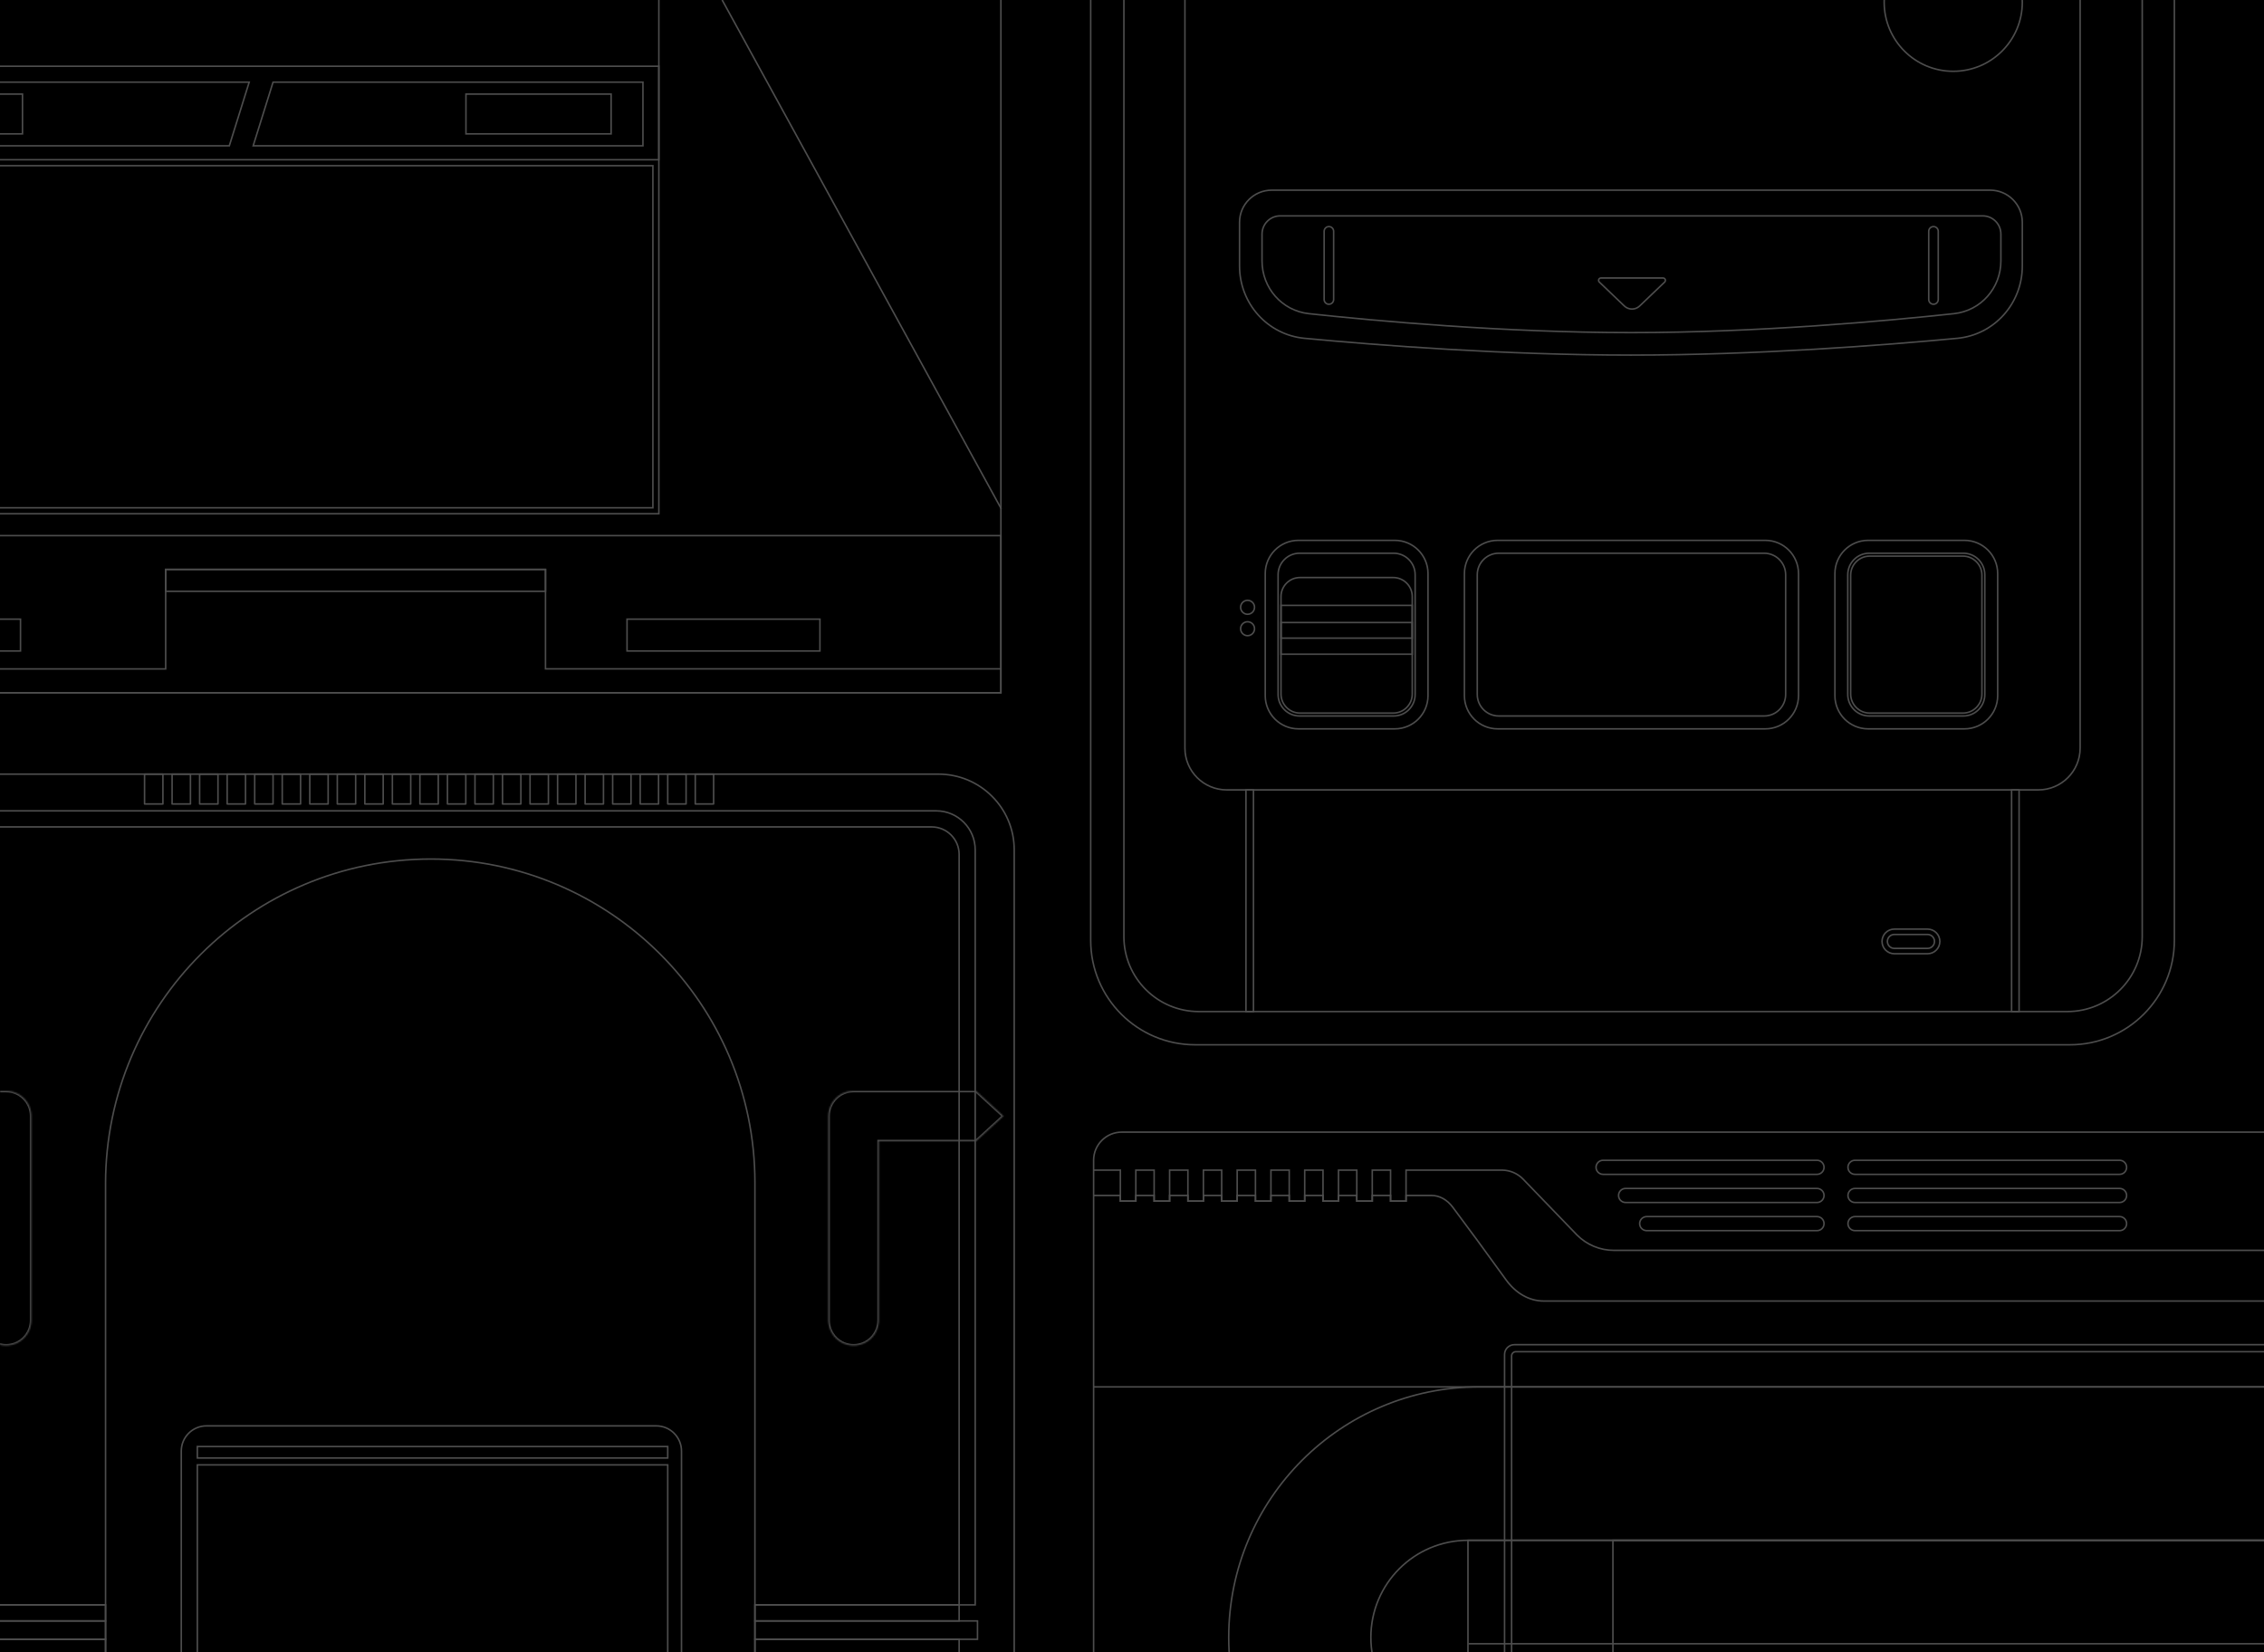 <svg width="1480" height="1080" viewBox="0 0 1480 1080" fill="none" xmlns="http://www.w3.org/2000/svg">
<g clip-path="url(#clip0)">
<rect width="1480" height="1080" fill="black"/>
<path fill-rule="evenodd" clip-rule="evenodd" d="M819.4 -164.8H830.6V-183H841.673V-164.8H852.173V-183H863.245V-164.8H873.745V-183H884.818V-164.8H896.018V-183H907.091V-164.8H918.29V-183H929.36V-164.8H940.56V-183H951.64V-164.8H962.84V-183H973.91V-164.8H985.11V-183H996.18V-164.8H1006.68V-183H1017.75V-164.8H1028.95V-183H1040.03V-164.8H1050.53V-183H1061.6V-164.8H1072.8V-183H1083.87V-164.8H1094.37V-183H1105.45V-164.8H1116.65V-183H1127.72V-164.8H1138.22V-183H1149.29V-164.8H1160.49V-183H1171.56V-164.8H1182.76V-183H1193.84V-164.8H1205.04V-183H1216.11V-164.8H1227.31V-183H1238.38V-164.8H1249.58V-183H1260.65V-164.8H1271.15V-183H1282.23V-164.8H1292.73V-183H1303.8V-164.8H1315V-183H1374.15C1400.25 -183 1421.4 -161.845 1421.4 -135.75V614.65C1421.4 652.343 1390.84 682.9 1353.15 682.9H781.25C743.557 682.9 713 652.343 713 614.65V-135.75C713 -161.845 734.155 -183 760.25 -183H819.4V-164.8Z" stroke="#4D4D4D"/>
<path d="M734.7 -132.6C734.7 -148.064 747.236 -160.6 762.7 -160.6H1372.4C1387.86 -160.6 1400.4 -148.064 1400.4 -132.6V612.2C1400.4 639.262 1378.46 661.2 1351.4 661.2H783.7C756.638 661.2 734.7 639.262 734.7 612.2V-132.6Z" stroke="#4D4D4D"/>
<path d="M1332.5 -79.4H801.9C786.823 -79.4 774.6 -67.177 774.6 -52.1V489C774.6 504.078 786.823 516.3 801.9 516.3H1332.5C1347.58 516.3 1359.8 504.078 1359.8 489V-52.1C1359.8 -67.177 1347.58 -79.4 1332.5 -79.4Z" stroke="#4D4D4D"/>
<path fill-rule="evenodd" clip-rule="evenodd" d="M1276.85 46.6C1301.79 46.6 1322 26.386 1322 1.45C1322 -23.486 1301.79 -43.7 1276.85 -43.7C1251.91 -43.7 1231.7 -23.486 1231.7 1.45C1231.7 26.386 1251.91 46.6 1276.85 46.6Z" stroke="#4D4D4D"/>
<path fill-rule="evenodd" clip-rule="evenodd" d="M825 153.014C825 146.434 830.334 141.1 836.914 141.1H1296.09C1302.67 141.1 1308 146.434 1308 153.014V170.548C1308 188.223 1294.93 203.118 1277.36 205.015C1233.78 209.722 1149.88 217.4 1066.29 217.4C982.76 217.4 899.106 209.731 855.628 205.024C838.061 203.122 825 188.231 825 170.562V153.014Z" stroke="#4D4D4D"/>
<path fill-rule="evenodd" clip-rule="evenodd" d="M810.3 145.3C810.3 133.702 819.702 124.3 831.3 124.3H1301C1312.6 124.3 1322 133.702 1322 145.3V173.867C1322 198.317 1303.77 218.851 1279.43 221.144C1231.2 225.688 1148.54 232.1 1066.09 232.1C983.67 232.1 901.066 225.691 852.863 221.147C828.523 218.852 810.3 198.32 810.3 173.871V145.3Z" stroke="#4D4D4D"/>
<path fill-rule="evenodd" clip-rule="evenodd" d="M1061.84 200.005C1064.64 202.687 1069.06 202.687 1071.86 200.005L1088.2 184.377C1089.21 183.409 1088.53 181.7 1087.13 181.7H1046.57C1045.17 181.7 1044.49 183.409 1045.5 184.377L1061.84 200.005Z" stroke="#4D4D4D"/>
<path d="M871.816 151.208C871.816 149.492 870.425 148.1 868.708 148.1C866.992 148.1 865.6 149.492 865.6 151.208V195.756C865.6 197.473 866.992 198.864 868.708 198.864C870.425 198.864 871.816 197.473 871.816 195.756V151.208Z" stroke="#4D4D4D"/>
<path d="M1267.05 151.208C1267.05 149.492 1265.65 148.1 1263.94 148.1C1262.22 148.1 1260.83 149.492 1260.83 151.208V195.756C1260.83 197.473 1262.22 198.864 1263.94 198.864C1265.65 198.864 1267.05 197.473 1267.05 195.756V151.208Z" stroke="#4D4D4D"/>
<path d="M911.8 353.2H848.8C836.816 353.2 827.1 362.916 827.1 374.9V454.7C827.1 466.685 836.816 476.4 848.8 476.4H911.8C923.785 476.4 933.5 466.685 933.5 454.7V374.9C933.5 362.916 923.785 353.2 911.8 353.2Z" stroke="#4D4D4D"/>
<path d="M911.026 361.6H849.574C841.801 361.6 835.5 367.901 835.5 375.674V453.926C835.5 461.699 841.801 468 849.574 468H911.026C918.799 468 925.1 461.699 925.1 453.926V375.674C925.1 367.901 918.799 361.6 911.026 361.6Z" stroke="#4D4D4D"/>
<path d="M910.748 377.5H849.851C842.975 377.5 837.4 383.075 837.4 389.952V453.648C837.4 460.525 842.975 466.1 849.851 466.1H910.748C917.625 466.1 923.2 460.525 923.2 453.648V389.952C923.2 383.075 917.625 377.5 910.748 377.5Z" stroke="#4D4D4D"/>
<path d="M923.2 406.9H837.4V417.1H923.2V406.9Z" stroke="#4D4D4D"/>
<path d="M923.2 395.7H837.4V427.6H923.2V395.7Z" stroke="#4D4D4D"/>
<path d="M1154 353.2H979C967.015 353.2 957.3 362.916 957.3 374.9V454.7C957.3 466.685 967.015 476.4 979 476.4H1154C1165.98 476.4 1175.7 466.685 1175.7 454.7V374.9C1175.7 362.916 1165.98 353.2 1154 353.2Z" stroke="#4D4D4D"/>
<path d="M1153.23 361.6H979.774C972.001 361.6 965.7 367.901 965.7 375.674V453.926C965.7 461.699 972.001 468 979.774 468H1153.23C1161 468 1167.3 461.699 1167.3 453.926V375.674C1167.3 367.901 1161 361.6 1153.23 361.6Z" stroke="#4D4D4D"/>
<path d="M1284.2 353.2H1221.2C1209.22 353.2 1199.5 362.916 1199.5 374.9V454.7C1199.5 466.685 1209.22 476.4 1221.2 476.4H1284.2C1296.18 476.4 1305.9 466.685 1305.9 454.7V374.9C1305.9 362.916 1296.18 353.2 1284.2 353.2Z" stroke="#4D4D4D"/>
<path d="M1283.43 361.6H1221.97C1214.2 361.6 1207.9 367.901 1207.9 375.674V453.926C1207.9 461.699 1214.2 468 1221.97 468H1283.43C1291.2 468 1297.5 461.699 1297.5 453.926V375.674C1297.5 367.901 1291.2 361.6 1283.43 361.6Z" stroke="#4D4D4D"/>
<path d="M1283.15 363.5H1222.25C1215.37 363.5 1209.8 369.075 1209.8 375.952V453.648C1209.8 460.525 1215.37 466.1 1222.25 466.1H1283.15C1290.03 466.1 1295.6 460.525 1295.6 453.648V375.952C1295.6 369.075 1290.03 363.5 1283.15 363.5Z" stroke="#4D4D4D"/>
<path fill-rule="evenodd" clip-rule="evenodd" d="M815.55 415.5C818.063 415.5 820.1 413.463 820.1 410.95C820.1 408.437 818.063 406.4 815.55 406.4C813.037 406.4 811 408.437 811 410.95C811 413.463 813.037 415.5 815.55 415.5Z" stroke="#4D4D4D"/>
<path fill-rule="evenodd" clip-rule="evenodd" d="M815.55 401.5C818.063 401.5 820.1 399.463 820.1 396.95C820.1 394.437 818.063 392.4 815.55 392.4C813.037 392.4 811 394.437 811 396.95C811 399.463 813.037 401.5 815.55 401.5Z" stroke="#4D4D4D"/>
<path d="M819.4 516.3H814.5V661.2H819.4V516.3Z" stroke="#4D4D4D"/>
<path d="M1319.9 516.3H1315V661.2H1319.9V516.3Z" stroke="#4D4D4D"/>
<path d="M1260.05 610.8H1238.35C1235.84 610.8 1233.8 612.837 1233.8 615.35C1233.8 617.863 1235.84 619.9 1238.35 619.9H1260.05C1262.56 619.9 1264.6 617.863 1264.6 615.35C1264.6 612.837 1262.56 610.8 1260.05 610.8Z" stroke="#4D4D4D"/>
<path d="M1260.05 607.3H1238.35C1233.9 607.3 1230.3 610.904 1230.3 615.35C1230.3 619.796 1233.9 623.4 1238.35 623.4H1260.05C1264.5 623.4 1268.1 619.796 1268.1 615.35C1268.1 610.904 1264.5 607.3 1260.05 607.3Z" stroke="#4D4D4D"/>
<path d="M1877.79 740H733.306C723.144 740 714.906 748.238 714.906 758.4V1584.56C714.906 1594.72 723.144 1602.96 733.306 1602.96H1877.79C1887.95 1602.96 1896.19 1594.72 1896.19 1584.56V758.4C1896.19 748.238 1887.95 740 1877.79 740Z" stroke="#4D4D4D"/>
<path d="M1645.03 906.52H966.986C876.544 906.52 803.226 979.838 803.226 1070.28C803.226 1160.72 876.544 1234.04 966.986 1234.04H1645.03C1735.47 1234.04 1808.79 1160.72 1808.79 1070.28C1808.79 979.838 1735.47 906.52 1645.03 906.52Z" stroke="#4D4D4D"/>
<path d="M1653.31 1006.8H959.626C924.567 1006.8 896.146 1035.22 896.146 1070.28C896.146 1105.34 924.567 1133.76 959.626 1133.76H1653.31C1688.37 1133.76 1716.79 1105.34 1716.79 1070.28C1716.79 1035.22 1688.37 1006.8 1653.31 1006.8Z" stroke="#4D4D4D"/>
<path d="M1653.31 1006.8H959.63V1133.76H1653.31V1006.8Z" stroke="#4D4D4D"/>
<path d="M1559.47 1006.8H1054.39V1133.76H1559.47V1006.8Z" stroke="#4D4D4D"/>
<path d="M960.09 1074.42H1653.77" stroke="#4D4D4D"/>
<path d="M1896.19 764.84H1879.63V785.08H1869.51V764.84H1857.55V785.08H1847.43V764.84H1835.47V785.08H1825.35V764.84H1813.39V785.08H1803.27V764.84H1791.31V785.08H1781.19V764.84H1769.23V785.08H1759.11V764.84H1747.15V785.08H1737.03V764.84H1725.07V785.08H1714.95V764.84H1702.99V785.08H1692.87V764.84H1629.31L1628.91 764.845C1623.95 764.948 1619.22 766.955 1615.7 770.45L1615.41 770.745L1580.55 806.877C1574.24 813.406 1565.6 817.145 1556.54 817.277L1556.05 817.28H1055.04C1045.97 817.28 1037.28 813.658 1030.89 807.23L1030.55 806.877L995.68 770.745C992.14 767.068 987.28 764.95 982.18 764.844L981.78 764.84H919.15V785.08H909.026V764.84H897.066V785.08H886.946V764.84H874.986V785.08H864.866V764.84H852.906V785.08H842.786V764.84H830.826V785.08H820.706V764.84H808.746V785.08H798.626V764.84H786.666V785.08H776.546V764.84H764.586V785.08H754.466V764.84H742.506V785.08H732.386V764.84H714.906" stroke="#4D4D4D"/>
<path d="M1896.19 781.4H1879.63V785.08H1869.51V781.4H1857.55V785.08H1847.43V781.4H1835.47V785.08H1825.35V781.4H1813.39V785.08H1803.27V781.4H1791.31V785.08H1781.19V781.4H1769.23V785.08H1759.11V781.4H1747.15V785.08H1737.03V781.4H1725.07V785.08H1714.95V781.4H1702.99V785.08H1692.87V781.4H1676.23L1675.88 781.405C1670.77 781.525 1665.89 784.283 1662.33 789.084L1646.2 810.84L1627.47 836.596C1621.15 845.28 1612.48 850.244 1603.4 850.396L1602.97 850.4H1009.04C999.81 850.4 990.96 845.417 984.55 836.596L965.82 810.84L949.68 789.084C946.04 784.174 941.02 781.4 935.78 781.4H919.15V785.08H909.026V781.4H897.066V785.08H886.946V781.4H874.986V785.08H864.866V781.4H852.906V785.08H842.786V781.4H830.826V785.08H820.706V781.4H808.746V785.08H798.626V781.4H786.666V785.08H776.546V781.4H764.586V785.08H754.466V781.4H742.506V785.08H732.386V781.4H714.906" stroke="#4D4D4D"/>
<path d="M1187.79 758.4H1047.95C1045.41 758.4 1043.35 760.459 1043.35 763C1043.35 765.54 1045.41 767.6 1047.95 767.6H1187.79C1190.33 767.6 1192.39 765.54 1192.39 763C1192.39 760.459 1190.33 758.4 1187.79 758.4Z" stroke="#4D4D4D"/>
<path d="M1385.59 758.4H1212.63C1210.09 758.4 1208.03 760.459 1208.03 763C1208.03 765.54 1210.09 767.6 1212.63 767.6H1385.59C1388.13 767.6 1390.19 765.54 1390.19 763C1390.19 760.459 1388.13 758.4 1385.59 758.4Z" stroke="#4D4D4D"/>
<path d="M1385.59 776.8H1212.63C1210.09 776.8 1208.03 778.859 1208.03 781.4C1208.03 783.94 1210.09 786 1212.63 786H1385.59C1388.13 786 1390.19 783.94 1390.19 781.4C1390.19 778.859 1388.13 776.8 1385.59 776.8Z" stroke="#4D4D4D"/>
<path d="M1385.59 795.2H1212.63C1210.09 795.2 1208.03 797.26 1208.03 799.8C1208.03 802.341 1210.09 804.4 1212.63 804.4H1385.59C1388.13 804.4 1390.19 802.341 1390.19 799.8C1390.19 797.26 1388.13 795.2 1385.59 795.2Z" stroke="#4D4D4D"/>
<path d="M1187.79 776.8H1062.67C1060.13 776.8 1058.07 778.859 1058.07 781.4C1058.07 783.94 1060.13 786 1062.67 786H1187.79C1190.33 786 1192.39 783.94 1192.39 781.4C1192.39 778.859 1190.33 776.8 1187.79 776.8Z" stroke="#4D4D4D"/>
<path d="M1187.79 795.2H1076.47C1073.93 795.2 1071.87 797.26 1071.87 799.8C1071.87 802.341 1073.93 804.4 1076.47 804.4H1187.79C1190.33 804.4 1192.39 802.341 1192.39 799.8C1192.39 797.26 1190.33 795.2 1187.79 795.2Z" stroke="#4D4D4D"/>
<path d="M714.906 906.52H1896.19" stroke="#4D4D4D"/>
<path d="M983.55 885.36C983.55 881.803 986.43 878.92 989.99 878.92H1619.27C1622.82 878.92 1625.71 881.803 1625.71 885.36V1602.96H983.55V885.36Z" stroke="#4D4D4D"/>
<path d="M988.15 886.28C988.15 884.756 989.38 883.52 990.91 883.52H1618.35C1619.87 883.52 1621.11 884.756 1621.11 886.28V1602.96H988.15V886.28Z" stroke="#4D4D4D"/>
<path d="M654.3 -270H-894V452.8H654.3V-270Z" stroke="#4D4D4D"/>
<path d="M472.3 0.4L654.3 332.172" stroke="#4D4D4D" stroke-linecap="square"/>
<path d="M430.7 -173.8H-112.7V335.8H430.7V-173.8Z" stroke="#4D4D4D"/>
<path d="M430.7 43.3H-112.7V104.4H430.7V43.3Z" stroke="#4D4D4D"/>
<path d="M14.7 61.5H-80.2V87.5H14.7V61.5Z" stroke="#4D4D4D"/>
<path d="M399.5 61.5H304.6V87.5H399.5V61.5Z" stroke="#4D4D4D"/>
<path fill-rule="evenodd" clip-rule="evenodd" d="M-102.3 53.7H162.9L149.9 95.3H-102.3V53.7Z" stroke="#4D4D4D"/>
<path fill-rule="evenodd" clip-rule="evenodd" d="M178.5 53.7H420.3V95.3H165.5L178.5 53.7Z" stroke="#4D4D4D"/>
<path d="M426.8 108.3H-108.8V331.9H426.8V108.3Z" stroke="#4D4D4D"/>
<path d="M654.3 350.1H-894V452.8H654.3V350.1Z" stroke="#4D4D4D"/>
<path d="M13.4 404.7H-112.7V425.5H13.4V404.7Z" stroke="#4D4D4D"/>
<path d="M536 404.7H409.9V425.5H536V404.7Z" stroke="#4D4D4D"/>
<path d="M-894 437.2L108.3 437.225V372.2H356.6V437.2H654.3" stroke="#4D4D4D"/>
<path d="M356.6 372.2H108.3V386.5H356.6V372.2Z" stroke="#4D4D4D"/>
<path d="M-102 555.5C-102 528.162 -79.838 506 -52.5 506H613.5C640.838 506 663 528.162 663 555.5V1260.5H-102V555.5Z" stroke="#4D4D4D"/>
<path d="M69 1049H-76.5V555.5C-76.5 541.417 -65.083 530 -51 530H612C626.083 530 637.5 541.417 637.5 555.5V1049H493.5" stroke="#4D4D4D"/>
<path d="M69 773.75C69 656.528 164.403 561.5 281.626 561.5V561.5C398.434 561.5 493.5 656.192 493.5 773V1260.5H69V773.75Z" stroke="#4D4D4D"/>
<rect x="454.5" y="525.5" width="19.5" height="12" transform="rotate(-90 454.5 525.5)" stroke="#4D4D4D" stroke-linecap="round" stroke-linejoin="round"/>
<rect x="94.5" y="525.5" width="19.5" height="12" transform="rotate(-90 94.5 525.5)" stroke="#4D4D4D" stroke-linecap="round" stroke-linejoin="round"/>
<rect x="112.5" y="525.5" width="19.5" height="12" transform="rotate(-90 112.5 525.5)" stroke="#4D4D4D" stroke-linecap="round" stroke-linejoin="round"/>
<rect x="130.5" y="525.5" width="19.5" height="12" transform="rotate(-90 130.5 525.5)" stroke="#4D4D4D" stroke-linecap="round" stroke-linejoin="round"/>
<rect x="148.5" y="525.5" width="19.5" height="12" transform="rotate(-90 148.5 525.5)" stroke="#4D4D4D" stroke-linecap="round" stroke-linejoin="round"/>
<rect x="166.5" y="525.5" width="19.5" height="12" transform="rotate(-90 166.5 525.5)" stroke="#4D4D4D" stroke-linecap="round" stroke-linejoin="round"/>
<rect x="184.5" y="525.5" width="19.5" height="12" transform="rotate(-90 184.5 525.5)" stroke="#4D4D4D" stroke-linecap="round" stroke-linejoin="round"/>
<rect x="202.5" y="525.5" width="19.5" height="12" transform="rotate(-90 202.5 525.5)" stroke="#4D4D4D" stroke-linecap="round" stroke-linejoin="round"/>
<rect x="220.5" y="525.5" width="19.5" height="12" transform="rotate(-90 220.5 525.5)" stroke="#4D4D4D" stroke-linecap="round" stroke-linejoin="round"/>
<rect x="238.5" y="525.5" width="19.5" height="12" transform="rotate(-90 238.5 525.5)" stroke="#4D4D4D" stroke-linecap="round" stroke-linejoin="round"/>
<rect x="256.5" y="525.5" width="19.5" height="12" transform="rotate(-90 256.5 525.5)" stroke="#4D4D4D" stroke-linecap="round" stroke-linejoin="round"/>
<rect x="274.5" y="525.5" width="19.5" height="12" transform="rotate(-90 274.5 525.5)" stroke="#4D4D4D" stroke-linecap="round" stroke-linejoin="round"/>
<rect x="292.5" y="525.5" width="19.5" height="12" transform="rotate(-90 292.5 525.5)" stroke="#4D4D4D" stroke-linecap="round" stroke-linejoin="round"/>
<rect x="310.5" y="525.5" width="19.5" height="12" transform="rotate(-90 310.5 525.5)" stroke="#4D4D4D" stroke-linecap="round" stroke-linejoin="round"/>
<rect x="328.5" y="525.5" width="19.5" height="12" transform="rotate(-90 328.5 525.5)" stroke="#4D4D4D" stroke-linecap="round" stroke-linejoin="round"/>
<rect x="346.5" y="525.5" width="19.5" height="12" transform="rotate(-90 346.5 525.5)" stroke="#4D4D4D" stroke-linecap="round" stroke-linejoin="round"/>
<rect x="364.5" y="525.5" width="19.5" height="12" transform="rotate(-90 364.5 525.5)" stroke="#4D4D4D" stroke-linecap="round" stroke-linejoin="round"/>
<rect x="382.5" y="525.5" width="19.5" height="12" transform="rotate(-90 382.5 525.5)" stroke="#4D4D4D" stroke-linecap="round" stroke-linejoin="round"/>
<rect x="400.5" y="525.5" width="19.5" height="12" transform="rotate(-90 400.5 525.5)" stroke="#4D4D4D" stroke-linecap="round" stroke-linejoin="round"/>
<rect x="418.5" y="525.5" width="19.5" height="12" transform="rotate(-90 418.5 525.5)" stroke="#4D4D4D" stroke-linecap="round" stroke-linejoin="round"/>
<rect x="436.5" y="525.5" width="19.5" height="12" transform="rotate(-90 436.5 525.5)" stroke="#4D4D4D" stroke-linecap="round" stroke-linejoin="round"/>
<path d="M118.5 948.5C118.5 939.387 125.887 932 135 932H429C438.113 932 445.5 939.387 445.5 948.5V1260.5H118.5V948.5Z" stroke="#4D4D4D"/>
<rect x="129" y="945.5" width="307.5" height="7.5" stroke="#4D4D4D"/>
<rect x="129" y="957.5" width="307.5" height="187.5" stroke="#4D4D4D"/>
<rect x="-76.5" y="1059.5" width="145.5" height="12" stroke="#4D4D4D"/>
<rect x="-64.5" y="1071.5" width="133.5" height="10.5" stroke="#4D4D4D"/>
<rect x="-64.5" y="1049" width="133.5" height="10.5" stroke="#4D4D4D"/>
<rect x="493.5" y="1059.5" width="145.5" height="12" stroke="#4D4D4D"/>
<rect x="493.5" y="1071.5" width="133.5" height="10.5" stroke="#4D4D4D"/>
<rect x="493.5" y="1049" width="133.5" height="10.5" stroke="#4D4D4D"/>
<path d="M-64.5 1049V558.5C-64.5 548.559 -56.441 540.5 -46.5 540.5H609C618.941 540.5 627 548.559 627 558.5V1049" stroke="#4D4D4D"/>
<mask id="path-91-inside-1" fill="white">
<path fill-rule="evenodd" clip-rule="evenodd" d="M-76 713L-94 729.5L-76 746H-12.5V863C-12.5 872.113 -5.113 879.5 4 879.5C13.113 879.5 20.5 872.113 20.5 863V729.5C20.5 720.387 13.113 713 4 713C3.917 713 3.833 713.001 3.75 713.002C3.667 713.001 3.583 713 3.5 713H-76Z"/>
</mask>
<path d="M-94 729.5L-94.676 728.763L-95.48 729.5L-94.676 730.237L-94 729.5ZM-76 713V712H-76.389L-76.676 712.263L-76 713ZM-76 746L-76.676 746.737L-76.389 747H-76V746ZM-12.5 746H-11.5V745H-12.5V746ZM3.75 713.002L3.735 714.002L3.75 714.002L3.765 714.002L3.75 713.002ZM-93.324 730.237L-75.324 713.737L-76.676 712.263L-94.676 728.763L-93.324 730.237ZM-75.324 745.263L-93.324 728.763L-94.676 730.237L-76.676 746.737L-75.324 745.263ZM-76 747H-12.5V745H-76V747ZM-13.5 746V863H-11.5V746H-13.5ZM-13.5 863C-13.5 872.665 -5.665 880.5 4 880.5V878.5C-4.56 878.5 -11.5 871.56 -11.5 863H-13.5ZM4 880.5C13.665 880.5 21.5 872.665 21.5 863H19.5C19.5 871.56 12.56 878.5 4 878.5V880.5ZM21.5 863V729.5H19.5V863H21.5ZM21.5 729.5C21.5 719.835 13.665 712 4 712V714C12.56 714 19.5 720.94 19.5 729.5H21.5ZM4 712C3.912 712 3.823 712.001 3.735 712.002L3.765 714.002C3.843 714.001 3.921 714 4 714V712ZM3.765 712.002C3.677 712.001 3.588 712 3.5 712V714C3.579 714 3.657 714.001 3.735 714.002L3.765 712.002ZM3.5 712H-76V714H3.5V712Z" fill="#4D4D4D" mask="url(#path-91-inside-1)"/>
<mask id="path-93-inside-2" fill="white">
<path fill-rule="evenodd" clip-rule="evenodd" d="M638 713L656 729.5L638 746H574.5V863C574.5 872.113 567.113 879.5 558 879.5C548.887 879.5 541.5 872.113 541.5 863V729.5C541.5 720.387 548.887 713 558 713C558.083 713 558.167 713.001 558.25 713.002C558.333 713.001 558.417 713 558.5 713H638Z"/>
</mask>
<path d="M656 729.5L656.676 728.763L657.48 729.5L656.676 730.237L656 729.5ZM638 713V712H638.389L638.676 712.263L638 713ZM638 746L638.676 746.737L638.389 747H638V746ZM574.5 746H573.5V745H574.5V746ZM558.25 713.002L558.265 714.002L558.25 714.002L558.235 714.002L558.25 713.002ZM655.324 730.237L637.324 713.737L638.676 712.263L656.676 728.763L655.324 730.237ZM637.324 745.263L655.324 728.763L656.676 730.237L638.676 746.737L637.324 745.263ZM638 747H574.5V745H638V747ZM575.5 746V863H573.5V746H575.5ZM575.5 863C575.5 872.665 567.665 880.5 558 880.5V878.5C566.56 878.5 573.5 871.56 573.5 863H575.5ZM558 880.5C548.335 880.5 540.5 872.665 540.5 863H542.5C542.5 871.56 549.44 878.5 558 878.5V880.5ZM540.5 863V729.5H542.5V863H540.5ZM540.5 729.5C540.5 719.835 548.335 712 558 712V714C549.44 714 542.5 720.94 542.5 729.5H540.5ZM558 712C558.088 712 558.177 712.001 558.265 712.002L558.235 714.002C558.157 714.001 558.079 714 558 714V712ZM558.235 712.002C558.323 712.001 558.412 712 558.5 712V714C558.421 714 558.343 714.001 558.265 714.002L558.235 712.002ZM558.5 712H638V714H558.5V712Z" fill="#4D4D4D" mask="url(#path-93-inside-2)"/>
</g>
<defs>
<clipPath id="clip0">
<rect width="1480" height="1080" fill="white"/>
</clipPath>
</defs>
</svg>
